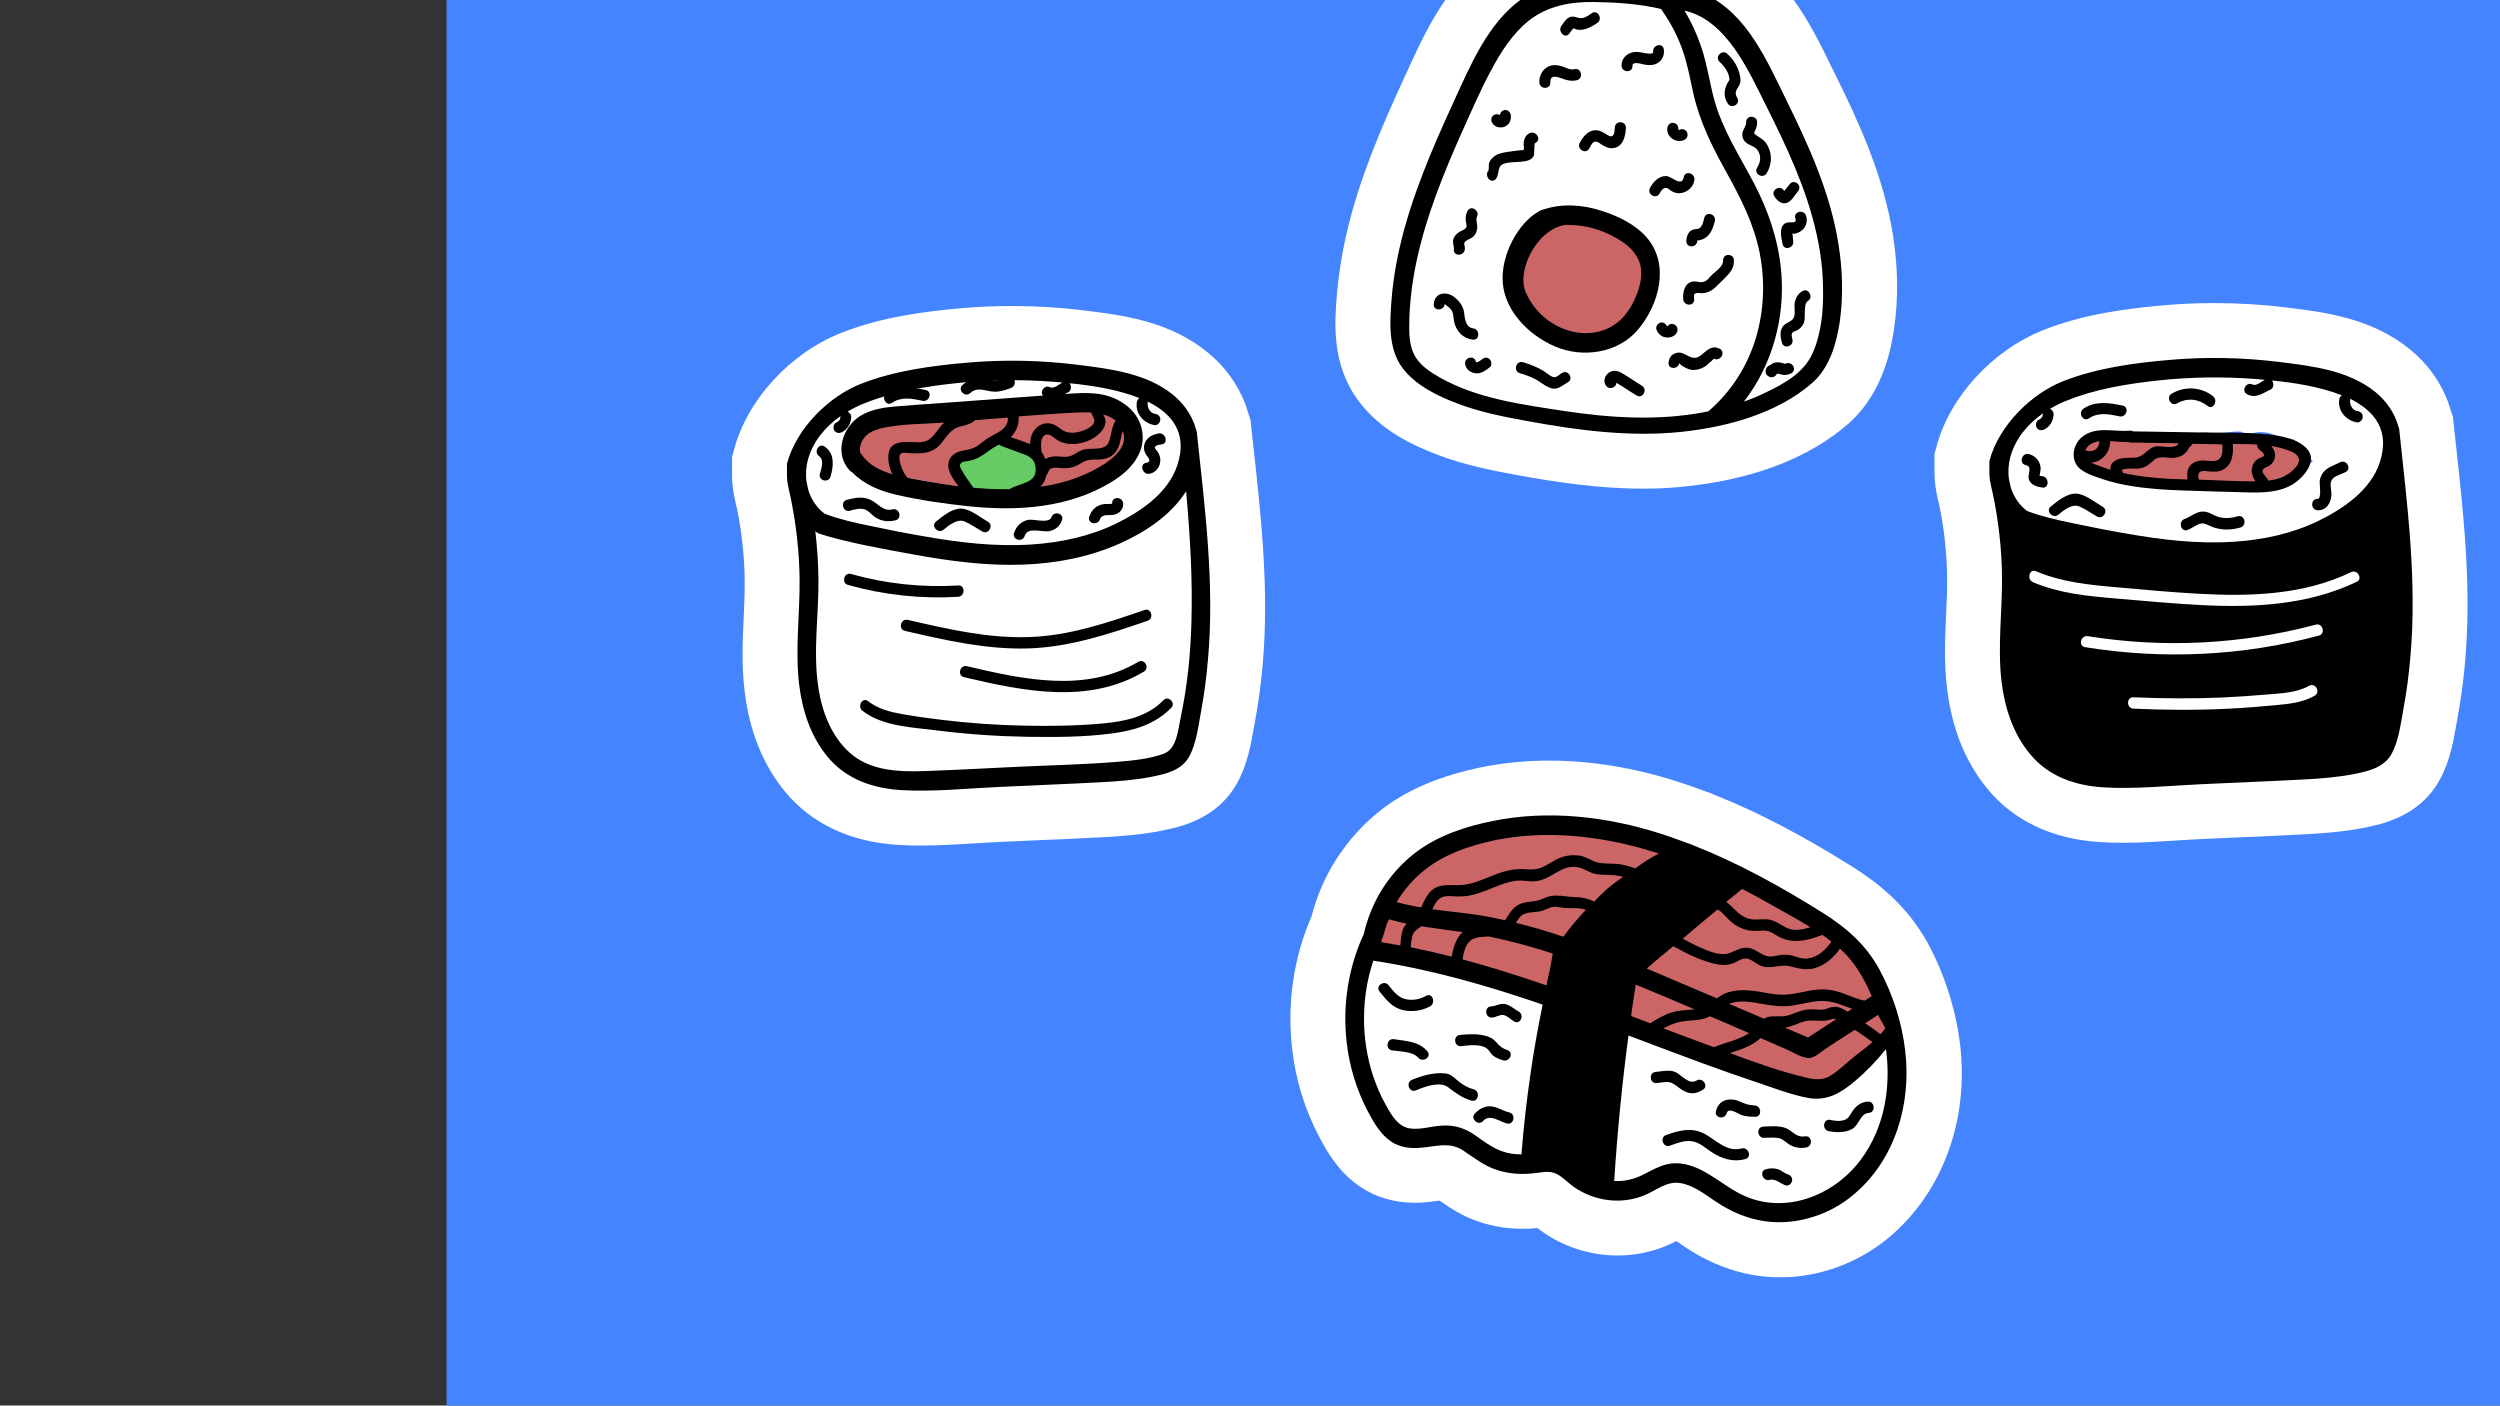 <?xml version="1.0" encoding="utf-8"?>
<!-- Generator: Adobe Illustrator 27.1.1, SVG Export Plug-In . SVG Version: 6.00 Build 0)  -->
<svg version="1.1" id="Слой_1" xmlns="http://www.w3.org/2000/svg" xmlns:xlink="http://www.w3.org/1999/xlink" x="0px" y="0px"
	 viewBox="0 0 1366 768" style="enable-background:new 0 0 1366 768;" xml:space="preserve">
<rect x="0" y="0" width="1366" height="768" fill="#333333" stroke="none"/>
<style type="text/css">
	.st0{fill:#4584FF;}
	.st1{fill:#FFFFFF;}
	.st2{fill:#66CC66;}
	.st3{fill:#CC6666;}
</style>
<rect x="244" y="-149" class="st0" width="1297" height="935"/>
<path class="st1" d="M897.9,267c-25.2,0-49.2-3.8-69.4-7.5c-14.2-2.6-28.1-5.4-42.2-10.7c-14.1-5.3-31.9-13.4-44.1-29.9
	c-14.8-19.8-12.9-43.1-11.8-57c1.2-14.7,3.9-30,8.2-45.5c8.2-29.6,20.9-57.1,32.1-81.4c9.4-20.3,23.5-50.9,53.7-66.4
	c13-6.7,27.9-9.9,45.4-9.9c2.4,0,5,0.1,7.6,0.2c1.5,0.1,3,0.1,4.5,0.2c10.9,0.5,24.1,1,36.3,3.6c9,0.7,17.8,3,26.1,6.8
	c30.7,14.2,44.9,43.4,56.3,66.8c1,2,1.9,3.9,2.9,5.9c12.3,24.9,25.8,54.1,30.9,86.8c2.7,17.6,2.9,34.6,0.5,50.7
	c-1.3,8.5-5.1,34.6-25.3,52.1c-21,18.3-51.5,30.1-88.1,33.9C913.9,266.6,906,267,897.9,267z"/>
<path class="st1" d="M972.4,697.9c-17.7,0-35-5.5-51.2-16.2c-1-0.7-2.1-1.4-3.2-2.2c-0.6-0.4-1.3-0.9-2.1-1.4
	c-1.7,0.9-3.7,1.9-5.9,2.8c-8.3,3.4-17.1,5.1-26.2,5.1c-14.8,0-29.5-4.7-41.5-13.3c-0.8-0.6-1.5-1.1-2.2-1.7
	c-2.8,0.3-5.4,0.4-8.1,0.4c-8.1,0-16-1.2-23.5-3.7c-9.5-3.1-16.3-7.8-21.8-11.6c0,0-0.1,0-0.1-0.1c-0.2,0-0.4,0.1-0.7,0.1
	c-0.8,0.1-1.5,0.2-2.3,0.3c-3.8,0.5-7.2,0.8-10.5,0.8c-11.1,0-21-2.9-29.5-8.5c-11.2-7.4-17.7-17.8-22.5-27
	c-8.1-15.2-13.2-31.7-15.1-48.9c-2.8-24.6,0.8-49.5,10.6-72c1.2-4.6,2.7-9.2,4.4-13.5c7.3-18.2,19.8-34.5,35.4-46.1
	c13.9-10.3,31.3-17.5,53.2-22c11.8-2.4,24.3-3.6,36.9-3.6c22.6,0,46.1,3.8,69.9,11.4c5,1.6,10.1,3.4,15.4,5.4c1.8,0.5,3.6,1.2,5.2,2
	c23.2,9.2,47,21.6,74.7,38.9c12.3,7.7,30,20.5,41.9,42.5c9.1,17,15.1,36,17.4,54.9c4.9,41.4-9.6,80.8-38.7,105.3
	c-15.2,12.8-34.4,20.5-54.1,21.8C976.1,697.8,974.2,697.9,972.4,697.9z"/>
<path class="st2" d="M566.1,250.6c-1.6-1.3-3.6-2-5.3-3.1c-2.3-1.5-4.5-3.2-7-4.3c-3.8-1.7-8-2.1-11.7,0c-5.3,3.1-7.8,8.6-15,7.5
	c-3.2-0.5-5,2.9-4.2,5c-0.2,0.9-0.1,1.8,0.3,2.7c1.8,3.5,6.2,6.3,9.5,8.2c4.4,2.3,8.9,2.8,13.7,2.2c2.8-0.3,5.5-1,8.2-1.3
	c2.3-0.2,4.6,0.1,6.9-0.3c3.6-0.7,5.9-3.3,6.9-6.7C569.7,256.8,569.2,253.1,566.1,250.6z M551.7,261c1.6-0.3,3.4-0.6,4.5-0.5
	C554.7,260.7,553.2,260.8,551.7,261z"/>
<path class="st3" d="M1029.3,550.2c-3.2-8.1-6.6-16.8-10.9-24.5c-4-7.1-11.1-10.9-16.4-16.8c-5.7-6.4-11.8-10.6-19.4-14.6
	c-17.6-9.1-35.1-18.8-53-27.2c-33.8-15.9-71.1-15.5-107.5-12.1c-16.1,1.5-33.7,3.3-46.6,14.1c-6.7,5.6-10.6,13.3-14,21.2
	c-1.9,4.4-3.7,8.8-6.1,13c-2.1,3.7-5.4,6.8-6,11.2c-0.1,0.8,0,1.5,0.3,2.1c0.2,1.1,0.9,2.2,2.3,2.7c30.2,11.6,62.5,14.4,93.9,21.5
	c12.9,2.9,25.6,6.5,38.1,10.7c-1,1.5-1,3.6,1.1,4.8c7,4,14.4,7.2,22,9.8c27.6,11.4,56.3,20.1,85.7,25.3c7.4,1.3,14.3,1.4,20.6-3.1
	c5.6-4,9.5-10,12.7-16C1029.9,564.9,1032.6,558.4,1029.3,550.2z"/>
<path class="st3" d="M1242.9,239.9c-10-2.1-20.1,0.7-30.1,1.1c-9.7,0.4-19.5-0.8-29.3-1.8c-0.5-1-1.5-1.7-2.9-1.7
	c-10.3-0.1-21-1.1-31.4-0.3c-6.2,0.5-12.6,4.7-9.7,11.6c2.9,7,13.2,10,19.7,12.2c8.9,3,18.3,4.6,27.6,5.6c10,1,20.2,1.3,30.3,1.4
	c9.2,0.1,19.3,1.2,28.3-1c6.1-1.5,13-6.1,12.8-13.1C1258.1,245.9,1249.7,241.3,1242.9,239.9z"/>
<path class="st3" d="M604.8,223.6c-7.4-3-15.5-3.8-23.4-4c-4.4-0.1-8.9,0-13.3,0.3c-1.7,0.1-3.3,0.2-4.8,0.9c-0.4,0.2-2.7,2-3.4,2.5
	c-2.1-1.3-6,0.6-5.4,4c0.2,1.2,0.3,2.4,0.4,3.7c-2.4,1.5-3.7,3.2-4.4,6c-0.3,1.4,0.2,3.3,1.6,4c0.7,0.3,1.3,0.6,2,0.7
	c1.9,2.2,4.7,4,7.1,5.3c3.6,2,6.2,4.9,6.8,9.1c0.4,3-1.4,5.7-0.9,8.6c1.2,7.3,13.2,4.1,17.5,2.3c7.4-3.2,15.3-7.4,21.9-12
	c5.8-4,9.9-10,9.9-17.2C616.2,229.8,611.6,226.3,604.8,223.6z"/>
<path class="st3" d="M552.7,228.7c-0.2-1.9-1.7-3-3.2-3.3c-0.5-0.8-1.4-1.2-2.7-1.1c-2.8,0.3-2.9,1.5-4.5,3.2
	c-0.3,0.5-0.5,0.7-0.4,0.8c-0.8,0-1.7,0.1-2.5,0.1c-2.2,0.1-4.5,0.2-6.7,0.3c-8.7,0.3-17.3,0.3-26,0.7c-8.1,0.3-16.4,0.7-24.4,2.2
	c-5.5,1-10.1,3.8-11.4,9.1c-0.2,0.4-0.4,0.7-0.6,1.2c-1.4,3.5-0.1,7.2,2.2,10c2.9,3.4,7.1,5.1,11.3,6.5c1.8,0.6,3.5,1.2,5.3,1.7
	c3.7,2.6,7.9,3.9,12.6,3.7c0.9,0,1.7-0.4,2.2-0.9c6.1,2.4,12.2,4.9,19,4.6c2.8-0.1,4.9-3.9,2.5-6c-4.6-3.9-1.5-9.4,2.5-12.3
	c3.9-2.8,8.7-3.9,13.1-5.7C547.2,241.1,553.6,236.4,552.7,228.7z"/>
<path d="M1041,574.1c-1.8-15.5-6.7-30.6-14-44.2c-7.4-13.8-18.4-23.2-31.3-31.3c-22.7-14.2-46.3-27.3-71.2-37
	c-0.6-0.4-1.3-0.6-1.9-0.7c-5.1-1.9-10.2-3.8-15.3-5.4c-29.4-9.4-61.3-13.1-91.7-6.9c-14.5,2.9-29.2,7.7-41.3,16.6
	c-11.2,8.3-20.2,20-25.4,33.2c-1.6,3.9-2.8,8-3.8,12.1c-8.4,18.2-11.6,38.8-9.3,58.9c1.5,13.4,5.5,26.4,11.8,38.3
	c3.2,6,6.9,12.3,12.6,16.1c5.8,3.9,12.7,3.9,19.3,3c6.9-0.9,13.3-2.4,19.6,1.6c6.2,4,11.5,8.5,18.6,10.8c7.5,2.5,14.9,2.7,22.6,1.6
	c3.6-0.5,7-1,10.4,0.7c3.3,1.8,5.9,4.6,8.9,6.8c11.2,8,26.1,10.1,38.9,4.8c6.4-2.6,12.1-7.8,19.4-6.7c7.3,1.1,13.7,6.2,19.7,10.2
	c11.7,7.8,24.3,12,38.3,11.1c13.3-0.9,26.4-6.1,36.7-14.8C1035.4,634,1044.5,603.3,1041,574.1z M1026.2,554.5
	C1026.2,554.5,1026.2,554.5,1026.2,554.5c0.5,1.6,3.4,5.7,3.9,7.4c-0.8,1.1-1.6,2.2-2.6,3.2c0,0-0.1-0.1-0.1-0.1
	c-2.7-2-5.5-4-8.3-5.9C1021.5,557.6,1023.9,556,1026.2,554.5z M1009.6,552.8c-2.4-1.5-5-2.9-7.6-2.7c-2,0.1-3.8,1.3-5.9,1.5
	c-2.3,0.3-4.7-0.2-7-0.1c-4.7,0-8.4,2.4-12.9,3.5c-3.9,1-8-0.6-11.8,1.3c-0.2,0.1-0.4,0.2-0.6,0.3c-6.3-2.7-12.6-5.4-19-8.1
	c0.3-0.1,0.5-0.2,0.8-0.3c5.7-1.9,11.8-0.6,17.5,0.4c5.2,0.9,10.4,1.6,15.7,0.9c5.5-0.7,11-2.5,16.6-2.6c5.9-0.1,11.2,2.4,16.6,4.3
	C1011.3,551.7,1010.5,552.2,1009.6,552.8z M1003.4,556.8l-15.5,10.1c-4.2-1.8-8.4-3.6-12.6-5.4c0,0,0.1,0,0.1,0
	c3.8-0.5,7.1-2.6,10.8-3.5c4.1-1,8.3,0.3,12.3-0.5C1000.3,557.1,1001.7,556.4,1003.4,556.8z M955.7,564.5c-0.2,0.1-0.4,0.3-0.6,0.4
	c-5.7,3.5-12.4,4.7-18.6,7.3c-1.8-0.7-3.6-1.3-5.4-2c-7.4-2.7-14.8-5.5-22.2-8.3c3.1-1.7,6.3-3.1,9.7-3.7c5-0.9,10.2-0.3,14.9-2.5
	c0.3-0.1,0.6-0.3,0.8-0.4C941.5,558.3,948.6,561.4,955.7,564.5z M955.8,571.4c2.3-1.1,4.3-2.5,6.2-4.2c4.7,2,9.3,4.1,14,6.1
	c3.8,1.6,9.9,5.9,14.1,4.5c2.3-0.7,4.8-3,6.9-4.4l6.4-4.2c3.4-2.2,6.7-4.4,10.1-6.5c3.3,2.1,6.4,4.4,9.6,6.7
	c-4.3,3.8-9.2,7.1-13.5,10.9c-3,2.7-6.1,5.4-9.5,7.5c-4,2.4-8,2.2-12.4,1.2c-14.3-3.3-28.5-8.4-42.5-13.6
	C948.8,574.2,952.4,573.1,955.8,571.4z M951.9,485.7c5.8,3,11.5,6.1,17.1,9.3c6.6,3.8,13.5,7.5,20.2,11.6c-2.5,0.8-5.1,1.4-7.6,1.5
	c-5.4,0.2-8.2-3.3-12.9-5.1c-4.2-1.6-8.5,0.1-12.7-0.9c-5.1-1.2-7.6-4.9-11.4-8.2c-0.4-0.4-0.9-0.7-1.4-1.1
	C946.2,490.4,949.1,488.1,951.9,485.7z M938.4,497c0.2,0.1,0.4,0.2,0.6,0.3c2.3,1.2,3.8,3.5,5.7,5.3c3.1,3,6.9,5.1,11,5.8
	c2.4,0.4,4.7,0.2,7.2,0.1c3.2-0.2,4.9,0.8,7.6,2.5c7.9,5.1,17,3.2,25.2-0.2c1.7,1.2,3.4,2.4,5,3.7c-0.1,0.1-0.2,0.2-0.2,0.3
	c-3.1,4.3-7.4,8.3-12.8,8.9c-3.1,0.4-5.7-0.8-8.5-1.6c-2.8-0.7-5.1-0.6-8,0c-3.3,0.7-5.2,0.9-8.3-0.7c-1.9-1-3.7-2.3-5.7-3
	c-5-1.7-7.8,0.8-12.3,2.4c-5.2,1.8-12.1-1.4-16.8-3.5c-2.9-1.3-5.8-2.8-8.6-4.4C925.7,507.5,932,502.3,938.4,497z M914.3,517
	c0.3,0.2,0.6,0.4,0.9,0.5c5.4,3,10.9,5.8,16.8,7.7c4.7,1.6,10,3,14.9,1.2c2.6-1,4.8-3.1,7.7-2.6c2.4,0.4,4.6,2.5,6.8,3.6
	c5.8,2.7,10.9-0.8,16.7,0.6c5.5,1.4,10,2.6,15.5,0.3c4.7-2,8.5-5.4,11.5-9.6c0.1-0.1,0.2-0.3,0.2-0.4c0.3,0.2,0.5,0.5,0.8,0.7
	c7.4,6.9,12.6,15.8,16.6,25.3c-1.3,0.8-2.5,1.6-3.8,2.4c-4.1-0.6-8.1-2.6-12-4c-4.8-1.7-9.5-2.5-14.6-1.9
	c-5.8,0.6-11.5,2.5-17.3,2.7c-6,0.2-11.9-1.6-17.8-2.2c-4.9-0.5-10-0.4-14.6,1.5c-1.6,0.7-3,1.6-4.5,2.7c-11.8-5-23.5-10-35.3-15
	c-1-0.4-2-0.8-3-1.3C904.4,525.1,909.4,521.1,914.3,517z M755,513.4c1.7-3.6,1.9-7.8,4-11.1c3.1,0.9,6.3,1.7,9.6,2.4
	c-1.1,1.1-1.9,2.3-2.4,4.2c-0.6,2.5-0.9,5.1-1.1,7.7c-3.4-0.6-6.9-1.2-10.3-1.8C754.8,514.3,754.9,513.8,755,513.4z M823.9,630
	c-7-1.6-12.1-5.7-17.9-9.7c-5.4-3.8-11-5.6-17.6-5.3c-5.9,0.2-12,2.4-17.9,1.6c-6.6-0.9-10.2-7.3-13.2-12.7
	c-3-5.2-5.3-10.8-7.2-16.5c-6.5-20.1-6.4-42.5,0.3-62.5c0.2,0,0.3,0.1,0.5,0.1c31.4,4.8,62,13.6,92,23.9
	c-2.5,12.2-4.7,24.5-6.5,36.9c-2.2,14.9-3.9,30-5.1,45C828.9,630.7,826.4,630.6,823.9,630z M771.8,511.1c0.8-2.5,2.9-3.5,4.8-5
	c7.5,1.2,15.1,2.1,22.6,3.2c-0.4,0.4-0.8,0.8-1.2,1.2c-2.7,3.3-4.1,7.9-4.8,12.2c-7.4-1.9-14.9-3.6-22.4-5.1
	C771,515.4,771.2,513.1,771.8,511.1z M803.5,513.9c2.3-1.9,6.4-2.1,9.9-2.2c0.4,0.1,0.7,0.1,1.1,0.2c11.5,2.4,22.8,5.5,33.9,9.1
	l-1.4,8.1c-0.7,3.1-1.4,6.2-2,9.3c-8.9-3.1-17.9-6-27-8.8c-6.3-1.9-12.6-3.7-18.9-5.4C799.7,520.5,800.8,516.1,803.5,513.9z
	 M854.2,511.8c-8.5-2.9-17.2-5.4-25.9-7.6c1.1-1.8,2.2-3.6,3.9-4.5c2.9-1.5,6.7-1.1,9.9-1.9c1.7-0.4,3.3-1.3,4.9-1.9
	c2.2-0.8,4.1-0.4,6.4,0c4.3,0.7,8.9-0.3,13.1,1.2C862.2,501.8,858,506.6,854.2,511.8z M874.5,489.1c-1.1,1.2-2.3,2.3-3.4,3.5
	c-3.1-1.5-6.6-2.4-10.3-2.4c-5.3-0.1-10.6-1.9-15.7,0c-2.1,0.8-3.9,1.7-6.1,2.1c-2.2,0.4-4.4,0.4-6.6,1c-4.1,1.1-6.4,3.7-8.6,7.3
	c-0.5,0.9-1,1.6-1.5,2.2c-3-0.7-6.1-1.3-9.2-1.9c-10.1-1.9-20.3-2.7-30.5-4.1c0.8-1.7,1.7-3.4,2.9-4.8c2.6-3,6.2-2.4,9.8-2.2
	c2.8,0.1,5.5,0,8.2-0.6c5.8-1.2,11.1-3.8,16.6-5.8c2.8-1,5.7-1.9,8.7-2.2c3-0.3,5.8,0.4,8.8,0.4c5.7,0,10.1-3.5,14.9-6
	c3.1-1.6,6.4-2.4,9.9-1.7c3.2,0.6,5.7,2.8,8.9,3.5c3.5,0.9,7.3,0.4,10.9,0.8c1.6,0.2,3.2,0.5,4.7,0.9
	C882.5,482.1,878,485.5,874.5,489.1z M885.6,472.3c-4.1-0.7-8.4-0.1-12.4-1c-3.6-0.8-6.5-3.3-10.3-3.8c-3.2-0.5-6.4-0.2-9.4,0.8
	c-3,1-5.6,2.8-8.3,4.3c-3.7,2.1-6.4,2.7-10.6,2.4c-6.3-0.6-11.9,0.6-17.7,2.9c-6.1,2.3-12.2,5.4-18.8,5.7
	c-6.4,0.3-12.5-1.3-17.2,4.3c-2,2.4-3.1,5.2-4.4,7.9c-4.5-0.7-9-1.7-13.4-2.9c1.6-2.7,3.3-5.2,5.3-7.6c8.6-10.7,19.9-17.6,32.6-21.9
	c27.1-9.3,56.5-8.8,84.2-2.8c7.2,1.6,14.2,3.5,21.2,5.8c-5,2.5-8.5,4.9-12.9,8.1C890.9,473.5,888.3,472.8,885.6,472.3z M891.7,551.6
	c0.6-4,1.2-8,1.8-12c0.1-0.6,0.2-1.1,0.3-1.6c10.7,4.4,21.4,8.9,32.1,13.5c-3.9,0.5-8,0.4-11.9,1.5c-4.4,1.3-8.4,3.6-12.3,6.1
	c-3.5-1.3-7-2.6-10.4-3.9C891.4,554,891.5,552.8,891.7,551.6z M1016.7,633.7c-14.9,20-42.2,30.4-65.3,18.9
	c-11.8-5.8-21.8-16.8-35.6-17c-6.9-0.1-12.3,3.4-18.3,6.4c-4.9,2.4-10.2,3.6-15.5,3.3c1.7-26.6,4.3-53.1,7.8-79.5
	c13.3,5,26.6,10.1,40,15c9.8,3.6,19.7,7.1,29.6,10.4c9.3,3.1,18.9,6.9,28.5,8.7c10.5,1.9,18.1-2.8,25.9-9.4
	c6.1-5.2,11.7-11,16.7-17.3C1033.3,594.3,1029.7,616.3,1016.7,633.7z"/>
<path d="M779.3,544.1c-3.3,1.8-6.8,2.6-10.5,2c-4.8-0.8-7.2-4.2-10.1-7.8c-2.5-3-7.4,0.5-4.9,3.5c3.8,4.6,6.8,8.7,12.7,10.1
	c5.1,1.2,10.3,0.4,14.9-2C784.7,548,782.7,542.2,779.3,544.1z"/>
<path d="M805.2,595.2c-3.7-1-6.7-2.9-9.5-5.4c-1.9-1.7-3.5-3.1-6.2-3.3c-5.9-0.6-12.5,1.2-18,3.5c-3.6,1.5-1.5,7.3,2.1,5.8
	c4.8-2,13.1-5.2,17.7-1.7c4.2,3.2,7.6,5.8,12.8,7.3C807.9,602.3,808.9,596.2,805.2,595.2z"/>
<path d="M823.7,573.8c-2.9-1-4.3-2.1-6.2-4.4c-1.4-1.6-2.7-2.4-4.7-3.1c-4.9-1.6-10-1.3-15.1-0.8c-3.8,0.3-3.3,6.5,0.6,6.1
	c4.3-0.4,11.1-1.5,14.6,1.7c1.1,1,1.6,2.4,2.8,3.4c1.6,1.3,3.5,2,5.4,2.6C824.8,580.6,827.4,575.1,823.7,573.8z"/>
<path d="M927,590.4c-4.2,2.5-8-2.9-11.5-4.6c-3.2-1.5-7.5-0.4-10.9-0.1c-3.8,0.3-3.3,6.5,0.6,6.1c2.6-0.2,6-1.2,8.4,0
	c2.2,1.1,4.1,3,6.3,4.2c3.9,2.1,6.9,1.7,10.6-0.6C933.8,593.5,930.3,588.4,927,590.4z"/>
<path d="M951.6,627.5c-8.4,2.3-14.2-5.1-21.1-8.4c-6.7-3.2-13.5-1.3-20.2,1.1c-3.6,1.3-1.6,7.1,2.1,5.8c3.9-1.4,8.1-3.1,12.3-2.4
	c3.9,0.7,7,3.5,10.2,5.7c5.7,3.8,12,5.9,18.8,4C957.4,632.2,955.3,626.5,951.6,627.5z"/>
<path d="M986.3,620.9c-5.1,0.8-6.7-3.1-10.8-4.6c-3.6-1.3-8.3-0.9-12.1-0.7c-3.9,0.2-3.3,6.3,0.6,6.1c2.3-0.1,4.5-0.2,6.8,0
	c2.8,0.2,4,1.6,6.2,3.2c2.9,2.1,6.4,2.7,9.8,2.1C990.7,626.4,990.2,620.3,986.3,620.9z"/>
<path d="M1020.6,601.9c-3.8,0.2-6.6,2.4-8.7,5.7c-1.2,1.8-1.8,3.5-4,4.3c-2.4,0.9-5.4,0.6-7.8,0c-3.8-0.8-4.8,5.2-1.1,6.1
	c4.2,0.9,9.1,1,13-1.1c3.8-2.1,4.5-8.6,9.1-8.8C1025,607.8,1024.4,601.7,1020.6,601.9z"/>
<path d="M976.7,641.6c-1.9-0.6-3.4-2.2-5.4-2.8c-2.2-0.6-4.4-0.5-6.5,0.1c-3.7,1-1.6,6.8,2.1,5.8c3.3-0.9,5.9,2.1,8.8,3
	c1.6,0.5,3.2-1,3.5-2.5C979.5,643.3,978.2,642,976.7,641.6z"/>
<path d="M779.9,574.4c-4.7-5.5-11.6-5.5-18.3-6.6c-3.8-0.6-4.9,5.4-1.1,6.1c4.3,0.7,11.3,0.5,14.4,4
	C777.5,580.9,782.5,577.4,779.9,574.4z"/>
<path d="M829.8,552.7c-2.5-1.4-4.6-3.5-7.4-4.1c-2.9-0.5-5,1.2-7.7,1.3c-3.9,0.2-3.3,6.4,0.6,6.1c2-0.1,4.2-1.7,6.1-1.4
	c2.1,0.3,4.1,2.5,5.9,3.5C830.6,560.2,833.2,554.6,829.8,552.7z"/>
<path d="M824.6,607.8c-3.6-0.8-6.6-3.2-10.3-3.3c-3.3-0.1-6.2,1.5-8.5,4c-2.6,2.9,2,6.9,4.6,4c3.7-4.2,9,0.5,13.1,1.4
	C827.3,614.7,828.4,608.6,824.6,607.8z"/>
<path d="M958.6,604c-3.2-0.1-5.3-0.9-8.1-2.2c-1.7-0.8-3.9-1.2-5.8-1c-3.7,0.3-6.2,2.6-7.1,6.3c-1,3.8,4.9,4.9,5.9,1.1
	c0.9-3.4,6.4,0.5,7.9,1c2.5,0.9,5.1,1,7.7,1C963,610.2,962.4,604,958.6,604z"/>
<path class="st1" d="M502.9,462c-4.5,0-8.6-0.1-12.6-0.4c-25.8-1.6-47-11.6-61.3-29c-12.2-14.8-19.7-33.5-22.2-55.5
	c-1.7-14.3-1-27.7-0.4-40.7c0.3-6.9,0.6-13.5,0.5-19.8c-0.2-13-1.6-26.1-4.3-39.1c-0.5-1.9-0.9-3.8-1.3-5.7
	c-0.8-3.8-1.3-8.2-1.3-12.1v-10l1-3.7c7.1-27.4,30.7-53.1,58.6-64.1c22.3-8.8,45.7-11.7,65.7-13.5c9.2-0.8,18.5-1.2,27.7-1.2
	c13.1,0,26.3,0.8,39.3,2.4l0.7,0.1c20.4,2.5,45.8,5.7,66.8,22.8c9.3,7.5,16.4,17.3,20.6,28.2l0.3,0.8l2.6,8.1l0.3,3.1
	c0.5,4.2,0.9,8.5,1.4,12.7c4.2,38.2,8.5,77.6,4.9,118c-0.9,10.5-2.3,20.7-4.1,30.4c-0.2,1.2-0.4,2.5-0.7,3.8
	c-1.5,8.6-3.4,20.3-9.5,30.9c-11.1,19.5-31.7,23.5-40.4,25.3c-11.4,2.3-22.5,3.1-31.8,3.6c-12.9,0.7-25.9,1.3-38.5,1.8
	c-6,0.3-11.9,0.5-17.9,0.8c-4.6,0.2-9.2,0.5-14.1,0.8C523.2,461.4,513.2,462,502.9,462z M567,238 M532,222c-11,1.2-33.8,5.5-45,9
	c-14.9-7.5-32,27-6,27c0.1,0,0.2,0,0.3,0.1c11.6,2.4,20.6,4.1,29.1,5.6c16.7,2.9,30,4.3,42,4.3c3.2,0,6.3-0.1,9.3-0.3
	c13.5-0.9,25.6-1.7,36.4-3.6c18.7-3.3,26.3-26.9,22-28c0-5-3.4-9.4-6-14c-0.3,0.1-22.7-0.2-23,0"/>
<path d="M653.9,235.8l-1.4-4.3c-2.3-6-6.2-11.4-11.6-15.8c-14.5-11.8-34.5-14.2-52.3-16.4c-20.1-2.5-40.5-2.9-60.7-1.1
	c-19.2,1.7-39.3,4.4-57.4,11.5c-17.5,6.8-35.4,24.3-40.5,43.7c0,0,0,4,0,6.2c0,1.8,0.2,4.3,0.7,6.3c0.3,1.5,0.6,3,1,4.5
	c3.2,15,5,30.4,5.2,45.8c0.2,19.1-2.5,38.3-0.3,57.4c1.7,14.5,6.3,28.7,15.6,39.9c10.1,12.3,24.7,17.2,39.9,18.2
	c17.7,1.1,35.8-0.9,53.6-1.7c18.7-0.9,37.5-1.6,56.2-2.6c9.2-0.5,18.5-1.2,27.5-3c7.5-1.5,16-3.4,20.2-10.7
	c4.1-7.2,5.2-17.1,6.7-25.2c1.7-9.1,2.9-18.4,3.7-27.7C663.8,319,658.3,277.3,653.9,235.8z M440.7,263.3c-0.6-4.1-0.3-8.3,0.8-12.3
	c2.8-10,9.5-17.8,17.7-23.6c0,0.1,0,0.2,0,0.3c0,0.1,0,0.3,0,0.3c0,0.2-0.1,0.5-0.2,0.7c0,0.1,0,0.1,0,0.1c0,0,0,0,0,0.1
	c-0.1,0.2-0.2,0.5-0.4,0.7c0,0.1-0.1,0.2-0.2,0.2c-0.1,0.1-0.3,0.3-0.4,0.4c0,0-0.3,0.2-0.4,0.3c-0.2,0.1-0.5,0.3-0.7,0.4
	c-1.5,0.7-1.8,2.9-1.1,4.2c0.9,1.5,2.6,1.8,4.1,1.1c3.2-1.5,5.1-4.9,5.2-8.4c0.1-1.3-0.9-2.4-2-2.9c3-1.8,6.2-3.4,9.4-4.6
	c15.6-6.3,33-9.1,49.6-10.9c17.7-1.9,35.6-2.2,53.3-0.8c1.6,0.1,3.3,0.3,5.1,0.4c-1.7,0.9-4.7,3.6-6.7,2.6c-3.4-1.8-6.5,3.5-3,5.3
	c4.8,2.6,8.6-0.6,12.9-2.6c1.5-0.7,1.8-2.9,1.1-4.2c-0.1-0.3-0.3-0.5-0.5-0.7c11.5,1.1,26.2,3.3,38.3,8.1c-0.9,0.5-1.4,1.5-1.5,2.7
	c-0.7,6.2,4.2,11.3,9.9,12.1c1.6,0.2,3-1.6,3-3.1c0-1.9-1.4-2.9-3-3.1c-2.7-0.4-4.2-3.5-3.9-6c0-0.2,0-0.5,0-0.7
	c13.3,6.6,22,17.2,16.2,34.8c-5,15.2-20,25.3-33.5,31.9c-14.4,7-30.4,10.4-46.2,11.4c-19.6,1.3-39.1-1-58.4-4.4
	c-10-1.7-20-3.7-30-5.8c-8.3-1.7-16.7-3.6-24.6-6.6c-4.3-3.2-7.3-7.8-8.9-12.8C441.4,266.5,441,264.9,440.7,263.3z M651,340
	c-0.5,17.5-2.2,34.9-5.9,52.1c-1.5,7-2,17.1-9.4,19.8c-8.1,2.9-17.1,3.7-25.6,4.4c-17.4,1.4-35,1.8-52.5,2.6
	c-17.3,0.8-34.6,1.8-51.9,2.4c-14.3,0.5-30.2,0.1-41.5-10.1c-9.9-8.9-15-22.1-17-35.2c-3.1-19.7,0.2-39.8,0-59.6
	c-0.1-8.7-0.7-17.4-1.7-26.1c0,0,0.1,0.1,0.2,0.1c0.4,0.3,0.9,0.7,1.6,1.1c15,4.9,36.6,8.7,52,11.5c19.8,3.6,39.9,6.3,60,5.5
	c18-0.7,35.9-4.1,52.5-11.5c13.7-6.1,28-15.4,36.3-28.6C650.2,292.1,651.7,316,651,340z"/>
<path d="M432,250"/>
<path d="M624.3,237.2c-1.1-12.5-12.4-20.2-23.6-21.9c-6.8-1-13.7-0.4-20.5,0.1l-22,1.6l-44.8,3.3c-8.1,0.6-16.3,1.1-24.4,1.8
	c-6.4,0.6-12.9,1.6-18.5,4.9c-10,5.9-14.9,20.5-6.4,29.9c0.5,0.6,1,0.9,1.6,1.2c6.4,6.6,14.9,10.1,23.9,12.2
	c12.9,3,26.3,4.9,39.5,6.3c26.3,2.8,54.5,1.1,77.8-13C616,258.3,625.4,249.1,624.3,237.2z M601.9,235.6c1.2-1.5,2.1-3.3,2.2-5.3
	c0-1.4-0.7-2.6-1.3-3.8c2.5,0.7,4.9,1.7,6.8,3.3c-2.4,3.6-2.2,7.9-3.8,11.8c-2.2,5.3-10,2.6-14.5,4.3c-2.4,0.9-4.4,2.7-6.9,3.4
	c-2.8,0.8-5.8-0.2-8.7,0.1c-1.6,0.2-3.2,0.6-4.6,1.4c-0.5-1.4-1.1-2.7-2-3.8c-0.4-3.1-1-9.6,3.4-9.6c1.9,0,4.2,2.6,5.9,3.5
	c3.9,2,8.4,2.1,12.6,1.1C594.9,241.1,599.2,238.9,601.9,235.6z M553.4,237.6c2.4-2.9,3.4-6.4,3.2-10.1c10.6-0.8,21.1-1.6,31.7-2.1
	c2.4-0.1,5.1-0.2,7.9,0c0.4,1.5,1.5,2.6,1.7,4.2c0.4,3.1-4.4,5.1-6.7,5.9c-2.6,0.9-5.6,1.3-8.3,0.6c-2.5-0.7-4.1-2.6-6.4-3.8
	c-3.9-2.1-8.6-0.9-11.2,2.6c-1.8,2.3-2.4,5-2.5,7.8c-3.4-1.5-7-2.7-10.6-3.8C552.7,238.5,553.1,238.1,553.4,237.6z M487.6,259.1
	c-6.5-1.9-12.8-4.9-16.7-10.6c-0.2-0.3-0.4-0.6-0.7-0.8c-0.9-2.5,0-5.5,1.4-7.7c2.5-3.9,7.1-5.4,11.4-6.3c10.7-2.2,22.1-2,32.9-2.8
	c0,0,0,0,0,0c-0.5,0.5-1,0.9-1.4,1.4c-2,2.3-3.6,5.1-5.9,7.1c-3.2,2.8-7,2.3-10.9,2.1c-5.1-0.2-11.3,0-12.2,6.4
	C485,251.6,485.9,255.5,487.6,259.1z M497.2,261.3c-0.5-0.1-0.9-0.2-1.4-0.3c-2-2.4-3.3-5.2-4-8.3c-0.3-1.5-0.9-3.9,0.7-5
	c0.9-0.6,3.4-0.2,4.5-0.1c5.3,0.2,10.3,0.5,14.8-2.9c3.6-2.8,5.5-7.5,9.2-10c3.7-2.6,8.4-1.7,11.7-5.1c6-0.5,12-1,18-1.4
	c0.3,6.6-6.4,8.3-11.1,11.3c-1.9,1.3-3.6,2.8-5.5,4.1c-2.5,1.7-5,2.1-8,2.6c-3.7,0.7-7.3,2.8-7.9,7c-0.6,4.3,2.7,8.7,5.5,12.5
	C514.9,264.5,506,263,497.2,261.3z M551.6,267.3c-5.4,0.1-10.7-0.1-16-0.5c-1.3-0.1-2.6-0.2-3.9-0.3c-0.1-0.3-0.2-0.5-0.4-0.8
	c-1.8-2.8-4.1-5.5-5.6-8.5c-0.9-1.6-2-3-0.3-4.4c1-0.8,2.5-0.7,3.8-0.9c5.1-0.9,8.2-3.5,12.4-6.5c1.4-1,2.9-1.8,4.4-2.5
	c0.3,0.3,0.7,0.6,1.2,0.8c4.3,1.6,8.6,3.1,12.8,4.7c3.8,1.5,5.8,3.6,5.9,8.1C566,264.4,556.7,263.9,551.6,267.3z M598.5,256.4
	c-9.4,5.1-19.6,8.1-30.1,9.6c1.9-1.8,2.9-4,3.3-6.4c0.5-0.4,0.9-0.9,1.1-1.7c0.7-3.3,5.3-2.2,7.6-2.1c2.6,0.1,4.9-0.1,7.3-1.1
	c2-0.9,3.8-2.3,5.9-3c2.6-0.9,5.4-0.4,8.1-0.7c4-0.4,7.3-2.2,9.1-6c1.5-3,1.6-6.5,2.7-9.6c0,0.1,0.1,0.2,0.1,0.3
	C617,245.3,605.3,252.8,598.5,256.4z"/>
<path d="M574.5,282.6c-1.2,3.6-9.7,1-12.4,1.4c-4,0.7-6.7,3.3-8,7.2c-1.2,3.8,4.6,5.4,5.8,1.6c1.6-5.2,9.5-1.8,13.5-2.6
	c3.3-0.7,5.8-2.7,6.9-6C581.6,280.5,575.8,278.9,574.5,282.6z"/>
<path d="M633.2,236.8c-3.8,0.6-7.5,2.7-8.1,6.9c-0.2,1.7,0.2,3.2,1.1,4.7c1,1.4,3.5,4,0.1,4.5c-3.8,0.5-2.2,6.5,1.6,6
	c3.6-0.5,6.2-3.9,6.1-7.6c0-1.7-0.7-3.3-1.6-4.7c-0.3-0.4-1.4-1.4-1.4-2c0-1.4,2.9-1.7,3.8-1.8C638.6,242.2,636.9,236.3,633.2,236.8
	z"/>
<path d="M487.7,278.3c-5.5,1.4-7.9-3.5-12.5-5.4c-4.1-1.8-8.4-0.8-12.5,0.2c-3.7,1-2.2,6.9,1.6,6c2.5-0.7,5.5-1.6,8.1-0.8
	c2.4,0.8,4,3.2,6.1,4.5c3.3,2.1,7.1,2.4,10.8,1.5C493.1,283.3,491.5,277.4,487.7,278.3z"/>
<path d="M450.6,244c-3.2-2.2-6.2,3.1-3,5.3c2.9,2.1,1.2,6.8,0.4,9.5c-1.1,3.8,4.7,5.4,5.8,1.6C455.5,254.6,456.2,247.9,450.6,244z"
	/>
<path d="M613.7,275.1c-0.3-3.9-6.3-4-6,0c0,0.4-3.3,0.2-3.8,0.3c-1.4,0.1-2.7,0.4-3.9,1c-2.4,1.2-3.9,3.3-4.8,5.8
	c-1.4,3.7,4.4,5.3,5.8,1.6c1.3-3.4,5.2-1.9,7.9-2.6C611.6,280.6,614,278.1,613.7,275.1z"/>
<path d="M550.9,206c-2.8,1.1-5.6,2.2-8.6,1.7c-2-0.3-3.9-1.2-5.9-1.3c-4-0.3-7.5,1.3-10.5,4c-2.9,2.6,1.4,7,4.2,4.4
	c3.9-3.5,7.4-1.4,11.8-0.9c3.7,0.5,7.1-0.6,10.5-1.9C556.1,210.6,554.5,204.6,550.9,206z"/>
<path d="M505.8,213.1c-7.2-1.5-14.9-2.7-21.4,1.7c-3.2,2.2-0.2,7.5,3,5.3c5.1-3.5,11.1-2.3,16.7-1.1
	C508,219.8,509.6,213.9,505.8,213.1z"/>
<path d="M539.8,285.1c-4.2-2.4-9.6-7-14.5-7.2c-5-0.2-10.2,4.1-13.9,7.1c-3,2.5,1.3,6.9,4.2,4.4c3-2.5,7.5-6.1,11.4-4.5
	c3.3,1.4,6.5,3.7,9.7,5.5C540.1,292.4,543.2,287,539.8,285.1z"/>
<path d="M523.6,319.9c-19.8,1.2-39.6-0.9-58.7-6.3c-3.7-1-5.3,4.9-1.6,6c19.6,5.5,40,7.7,60.3,6.5
	C527.4,325.8,527.5,319.6,523.6,319.9z"/>
<path d="M625.4,333.3c-20.6,7.1-41.6,14.2-63.5,14.8c-22.3,0.7-44.2-4.4-65.9-9.4c-3.8-0.9-5.4,5.1-1.6,6
	c22.1,5.1,44.6,10.3,67.5,9.6c22.5-0.7,43.9-7.8,65.1-15.1C630.7,338,629.1,332,625.4,333.3z"/>
<path d="M622,361.6c-28.9,17.2-63.1,9.6-93.7,2.4c-3.8-0.9-5.4,5.1-1.6,6c32.2,7.6,68,15.1,98.3-3C628.4,365,625.3,359.6,622,361.6z
	"/>
<path d="M635.7,382.6c-8.7,9-21.1,11.6-33,12.7c-14.3,1.3-28.7,1.5-43,1.2c-14.9-0.3-29.7-1.3-44.5-3.1c-7.4-0.9-14.9-1.9-22.2-3.2
	c-6.7-1.2-13.2-2.8-18.7-7.1c-3.1-2.4-6.1,3-3,5.3c11,8.6,27.4,9,40.6,10.7c16.4,2.1,32.9,3.2,49.5,3.5c15.2,0.2,30.7,0.2,45.8-1.8
	c12-1.5,23.9-4.9,32.7-14C642.7,384.2,638.4,379.8,635.7,382.6z"/>
<path class="st1" d="M1159.9,460.5c-4.5,0-8.6-0.1-12.6-0.4c-25.8-1.6-47-11.6-61.3-29c-12.2-14.8-19.7-33.5-22.2-55.6
	c-1.7-14.3-1-27.7-0.4-40.7c0.3-6.9,0.6-13.5,0.5-19.8c-0.2-13-1.6-26.1-4.3-39.1c-0.5-1.9-0.9-3.8-1.3-5.7
	c-0.8-3.8-1.3-8.2-1.3-12.1v-10l1-3.7c7.1-27.4,30.7-53.1,58.6-64.1c22.3-8.8,45.7-11.7,65.7-13.5c9.2-0.8,18.5-1.2,27.7-1.2
	c13.1,0,26.3,0.8,39.3,2.4l0.7,0.1c20.4,2.5,45.8,5.7,66.8,22.8c9.3,7.5,16.4,17.3,20.6,28.2l0.3,0.8l2.6,8.1l0.3,3.1
	c0.5,4.2,0.9,8.5,1.4,12.7c4.2,38.2,8.5,77.6,4.9,118c-0.9,10.5-2.3,20.7-4.1,30.4c-0.2,1.2-0.4,2.5-0.7,3.8
	c-1.5,8.6-3.4,20.3-9.5,30.9c-11.1,19.5-31.7,23.5-40.4,25.3c-11.4,2.3-22.5,3.1-31.8,3.6c-12.9,0.7-25.9,1.3-38.5,1.8
	c-6,0.3-11.9,0.5-17.9,0.8c-4.6,0.2-9.2,0.5-14.1,0.8C1180.2,459.8,1170.2,460.5,1159.9,460.5z M1138.3,256.6
	c11.6,2.4,20.6,4.1,29.1,5.6c16.7,2.9,30,4.3,42,4.3c3.2,0,6.3-0.1,9.3-0.3c13.5-0.9,25.3-3.7,35.1-8.5c4.2-2.1,7.5-4,10-5.7
	c-4.2-3.3-7.7-7.4-10.3-12c-0.3,0.1-0.6,0.3-0.9,0.5c-3.9,2.1-7.6-4.4-17.5-4.4c-6.2,0-4.4,2.9-10,0c-2.9-1.5-16.6,2.4-18.9,0.2
	c-7.9,0.1-15.9,2.5-23.8,1.5c-12.4-1.7-33.2,1.9-44.4,5.3c-2.4,4.8,0,8,0,13.5C1138.1,256.5,1138.2,256.5,1138.3,256.6z"/>
<path d="M1310.9,234.3l-1.4-4.3c-2.3-6-6.2-11.4-11.6-15.8c-14.5-11.8-34.5-14.2-52.3-16.4c-20.1-2.5-40.5-2.9-60.7-1.1
	c-19.2,1.7-39.3,4.4-57.4,11.5c-17.5,6.8-35.4,24.3-40.5,43.7c0,0,0,4,0,6.2c0,1.8,0.2,4.3,0.7,6.3c0.3,1.5,0.6,3,1,4.5
	c3.2,15,5,30.4,5.2,45.8c0.2,19.1-2.5,38.3-0.3,57.4c1.7,14.5,6.3,28.7,15.6,39.9c10.1,12.3,24.7,17.2,39.9,18.2
	c17.7,1.1,35.8-0.9,53.6-1.7c18.7-0.9,37.5-1.6,56.2-2.6c9.2-0.5,18.5-1.2,27.5-3c7.5-1.5,16-3.4,20.2-10.7
	c4.1-7.2,5.2-17.1,6.7-25.2c1.7-9.1,2.9-18.4,3.7-27.7C1320.8,317.5,1315.3,275.7,1310.9,234.3z M1097.7,261.8
	c-0.6-4.1-0.3-8.3,0.8-12.3c2.8-10,9.5-17.8,17.7-23.6c0,0.1,0,0.2,0,0.3c0,0.1,0,0.3,0,0.3c0,0.2-0.1,0.5-0.2,0.7
	c0,0.1,0,0.1,0,0.1c0,0,0,0,0,0.1c-0.1,0.2-0.2,0.5-0.4,0.7c0,0.1-0.1,0.2-0.2,0.2c-0.1,0.1-0.3,0.3-0.4,0.4c0,0-0.3,0.2-0.4,0.3
	c-0.2,0.1-0.5,0.3-0.7,0.4c-1.5,0.7-1.8,2.9-1.1,4.2c0.9,1.5,2.6,1.8,4.1,1.1c3.2-1.5,5.1-4.9,5.2-8.4c0.1-1.3-0.9-2.4-2-2.9
	c3-1.8,6.2-3.4,9.4-4.6c15.6-6.3,33-9.1,49.6-10.9c17.7-1.9,35.6-2.2,53.3-0.8c1.6,0.1,3.3,0.3,5.1,0.4c-1.7,0.9-4.7,3.6-6.7,2.6
	c-3.4-1.8-6.5,3.5-3,5.3c4.8,2.6,8.6-0.6,12.9-2.6c1.5-0.7,1.8-2.9,1.1-4.2c-0.1-0.3-0.3-0.5-0.5-0.7c11.5,1.1,26.2,3.3,38.3,8.1
	c-0.9,0.5-1.4,1.5-1.5,2.7c-0.7,6.2,4.2,11.3,9.9,12.1c1.6,0.2,3-1.6,3-3.1c0-1.9-1.4-2.9-3-3.1c-2.7-0.4-4.2-3.5-3.9-6
	c0-0.2,0-0.5,0-0.7c13.3,6.6,22,17.2,16.2,34.8c-5,15.2-20,25.3-33.5,31.9c-14.4,7-30.4,10.4-46.2,11.4c-19.6,1.3-39.1-1-58.4-4.4
	c-10-1.7-20-3.7-30-5.8c-8.3-1.7-16.7-3.6-24.6-6.6c-4.3-3.2-7.3-7.8-8.9-12.8C1098.4,264.9,1098,263.4,1097.7,261.8z"/>
<path d="M1087,260"/>
<path d="M1159.8,221.6c-7.2-1.5-14.9-2.7-21.4,1.7c-3.2,2.2-0.2,7.5,3,5.3c5.1-3.5,11.1-2.3,16.7-1.1
	C1162,228.3,1163.6,222.4,1159.8,221.6z"/>
<path d="M1148.9,276.9c-4.2-2.4-9.6-7-14.5-7.2c-5-0.2-10.2,4.1-13.9,7.1c-3,2.5,1.3,6.9,4.2,4.4c3-2.5,7.5-6.1,11.4-4.5
	c3.3,1.4,6.5,3.7,9.7,5.5C1149.3,284.1,1152.3,278.8,1148.9,276.9z"/>
<path class="st1" d="M1284.7,312.6c-26.1,12.6-55.5,13.4-83.8,11.8c-14.8-0.8-29.5-2.2-44.2-3.5c-15.1-1.3-30.2-2.8-44.3-8.8
	c-3.6-1.5-5.1,4.5-1.6,6c14.3,6.1,29.8,7.6,45.1,8.9c15.5,1.3,31,2.8,46.5,3.6c29,1.5,58.6,0.1,85.3-12.7
	C1291.2,316.3,1288.1,311,1284.7,312.6z"/>
<path class="st1" d="M1265.4,341.3c-40.6,10.8-83.1,13-124.6,6.3c-3.8-0.6-5.4,5.3-1.6,6c42.6,6.9,86.1,4.9,127.8-6.3
	C1270.8,346.3,1269.2,340.3,1265.4,341.3z"/>
<path class="st1" d="M1261.7,374.7c-7,4-15.6,4.1-23.4,4.8c-7.9,0.7-15.7,1.2-23.6,1.6c-16.3,0.7-32.7,0.6-49-0.1
	c-3.9-0.2-3.9,6,0,6.2c17.5,0.8,35,0.9,52.4,0c8.4-0.4,16.9-1.1,25.3-1.9c7.4-0.7,14.8-1.4,21.4-5.2
	C1268.1,378.1,1265.1,372.8,1261.7,374.7z"/>
<path d="M1222.7,282.1c-3.3,1-6.6,1.3-10,0.5c-2.5-0.6-4.5-2.2-6.9-2.8c-4.8-1.3-8,2.2-12.2,3.8c-3.6,1.3-2,7.3,1.6,6
	c2.2-0.8,4.1-2.3,6.2-3.2c2.9-1.2,5,0.6,7.6,1.6c5,1.8,10.2,1.7,15.3,0.2C1228,286.9,1226.4,281,1222.7,282.1z"/>
<path d="M1278.6,252.6c-3.2,1.7-7,2.6-9.3,5.7c-1,1.3-1.5,2.8-1.8,4.4c-0.2,1.5,1.2,10-1.2,9.9c-3.9-0.1-3.9,6,0,6.2
	c4.9,0.2,7.6-4.2,7.6-8.9c0-3.1-1.6-6.5,1.2-8.8c1.8-1.5,4.6-2.1,6.6-3.2C1285.1,256.1,1282.1,250.8,1278.6,252.6z"/>
<path d="M1116,260.2c-0.4,0-1.5-0.1-1.8-0.5c0.1,0.2,0.2,0,0.4-0.6c0.3-1.7,0.6-3.1,0.2-4.8c-0.8-3.1-3.3-5.6-6.4-6.2
	c-3.8-0.8-5.4,5.2-1.6,6c4,0.8,1,5,1.7,7.6c1,3.4,4.5,4.3,7.5,4.7C1119.8,266.9,1119.7,260.7,1116,260.2z"/>
<path d="M1209.2,216.5c-6.6-5.2-15.5-5.6-22.6-1.4c-3.4,2-0.3,7.3,3,5.3c5.5-3.2,11.7-2.5,16.6,1.4
	C1209.2,224.3,1212.2,218.9,1209.2,216.5z"/>
<path d="M1261,245.8c-5.1-6.4-15.9-7.9-23.3-8.6c-11.6-1.1-23.3-0.7-34.9-0.9c-12.4-0.2-24.9-0.4-37.3-0.6c-0.4-0.3-1-0.4-1.7-0.4
	c-8.7,0.8-18.7-2.7-26.2,3.5c-5.2,4.3-6.5,12.9-1,17.4c3.4,2.8,8.3,4.2,12.3,5.6c4.8,1.6,9.7,2.8,14.7,3.6
	c9.8,1.7,19.7,2.3,29.7,2.6c11.1,0.4,22.2,0.7,33.4,1c9,0.3,18.7,0.3,26.6-4.7C1258.5,260.9,1266.2,252.3,1261,245.8z M1147.2,241.1
	c-0.1,0.2-0.1,0.5-0.2,0.8c-0.3,3.7-3.8,5.4-7,4.3c-0.2-0.1-0.4-0.1-0.6-0.1C1140.7,242.9,1143.7,241.6,1147.2,241.1z M1153.2,256.7
	c-1.9-0.6-3.8-1.2-5.6-1.9c-1.5-0.6-3.4-1.2-5.1-2c5.5-0.3,10-4.8,10.5-10.9c0-0.3,0-0.6-0.1-0.9c3.7,0.2,7.3,0.7,10,0.5
	c0.4,0.2,0.8,0.3,1.3,0.3c8.7,0.1,17.4,0.3,26.2,0.4c0,0.1-0.1,0.1-0.1,0.2c-2.1,3.5-9.4,0.8-12.8,1.6c-4.3,1.1-6,5.6-10.6,6
	c-3.7,0.3-7.6-0.3-11,1.6C1153.5,253,1153,254.8,1153.2,256.7z M1195.3,262c-11.6-0.3-23.3-1-34.6-3.4c-0.2-0.1-0.5-0.1-0.7-0.2
	c-0.2-0.5-0.4-1.1-0.6-1.6c2.6-1.3,6.8-0.5,9.3-0.8c3.7-0.5,5.5-2.2,8.2-4.6c3.2-2.8,7.7-0.8,11.6-1.3c3-0.4,5.4-1.8,7.1-4.5
	c0.2-0.3,0.3-0.7,0.4-1c0.2-0.1,0.4-0.3,0.6-0.4c0.2-0.2,0.3-0.3,0.5-0.5c0.3-0.3,0.5-0.6,0.6-1c0-0.1,0.1-0.2,0.1-0.2
	c5.5,0.1,10.9,0.2,16.4,0.3c0.4,4.1,0.4,8.7-4.6,9.1c-2.9,0.2-5.6-0.8-8.5,0C1195.7,253.1,1194.5,257.5,1195.3,262z M1232.4,263
	c-8.2,0.1-16.4-0.4-24.6-0.7c-2.1-0.1-4.2-0.1-6.3-0.2c-0.6-2-0.8-4.1,1.8-4.7c1.1-0.3,2.4,0.1,3.5,0.2c2.9,0.2,5.7,0.4,8.3-1.2
	c4.8-2.9,5.3-8.6,4.9-13.8c4.4,0,8.9,0,13.3,0.3c-0.1,1,0.3,2.1,1.3,2.9c0.8,0.6,3,2,2.3,3.4c-0.2,0.4-2.2,1-2.6,1.2
	c-1.5,0.9-2.8,2.1-3.4,3.8C1229.6,257.4,1230.7,260.4,1232.4,263z M1254.5,255.2c-3.8,4.7-9.4,6.6-15.2,7.4c-0.1-0.5-0.3-1-0.7-1.4
	c-0.7-0.9-2.6-2.8-2.3-4.2c0.3-1.3,1.8-1.5,2.7-2c1.7-0.9,3.1-2.1,3.7-4c1-2.8,0-5.3-1.7-7.3c2.8,0.4,5.6,1.1,8.2,2
	c1.7,0.6,4.3,1.4,5.6,2.8C1257.1,250.7,1256.2,253.1,1254.5,255.2z"/>
<path class="st3" d="M885.1,129.8c-8.9-4.8-18.5-8-28.4-9.7c-0.4-0.1-0.7-0.1-1,0c-0.7-1.1-1.9-1.7-3.5-1
	c-9.2,3.8-16.8,10.5-20.9,19.7c-5,11.1-2,20.3,5.2,29.4c3.3,4.2,7.2,8,11.5,11.2c3.6,2.7,8.4,6.5,13,6.8c1.4,0.1,2.9-0.2,4.4-0.7
	c0.4,0.4,0.8,0.7,1.4,0.9c2.7,1.1,5.3,0.5,7.6-1.1c0.5-0.3,0.9-0.7,1.3-1.1c6.3-2.2,13.1-5,16.6-9.9c5-7,6.7-18.8,6.7-27.3
	C899,137.8,892.5,133.8,885.1,129.8z"/>
<path d="M875.2,115.2c-10.5-3.4-21.8-4.2-32.3-0.6c-0.8,0.3,0.3-0.2-0.3,0.3c-0.4,0.3,0.5-0.5,0-0.3c-11.1,4.9-21.4,21.5-21.6,37
	c-0.2,17.1,13.8,31.5,29.1,37.9c14.9,6.2,34,3.5,44.9-9.4c11.5-13.6,17.5-35.4,4.9-50.2C893.6,122.6,884.2,118.1,875.2,115.2z
	 M852.6,123.3c11.4-1.5,23.5,2.1,33.2,8.4c5.3,3.4,9.9,8.3,10.8,14.9c0.9,7-1.8,14.1-5,20.1c-13.6,25.2-48,16.9-58-7.2
	c-5.3-12.6,7.6-37,24.5-36.8"/>
<path d="M1004.6,133.8c-4.3-27.7-15.9-53.4-28.1-78.2c-10.8-21.9-21.7-48-44.8-58.7c-5.4-2.5-11-3.9-17-4.2c0,0-0.1,0.1-0.1,0.1
	c-11.7-2.9-26.8-3.2-38.7-3.8c-12.9-0.6-26.2,0.4-37.9,6.5C817.9,5.7,807,27.8,797.9,47.7c-11.5,25-23,50.2-30.4,76.8
	c-3.6,13-6.2,26.3-7.2,39.8c-1,12.3-1.7,26.4,6,36.7c7.3,9.8,19.5,15.5,30.6,19.7c12,4.5,24.6,7,37.2,9.3c27.7,5.1,56.2,8.9,84.4,6
	c24.6-2.6,52.2-9.8,71.5-26.6c9.7-8.4,13.4-21.4,15.3-33.9C1007.2,161.5,1006.8,147.6,1004.6,133.8z M933.5,224.7
	C933.5,224.7,933.5,224.8,933.5,224.7c-0.8,0.2-1.6,0.4-2.3,0.5c-25.1,4.8-51.1,3.2-76.3-0.6c-22.8-3.5-47.8-6.7-68.3-18.4
	c-4.7-2.7-9.6-5.8-12.7-10.4c-3.4-5-3.9-11.1-3.9-17c0-12.3,1.5-24.5,4.1-36.5c5.2-24.3,14.6-47.4,24.6-69.9
	c5.2-11.5,10.2-23.2,16.2-34.3c5.3-9.9,11.6-19.7,20.3-26.7c10.4-8.3,23.2-10.5,36-10.3c12,0.2,24.6,1,36.4,3.8
	c0.1,0.2,0.2,0.4,0.4,0.6c4.5,6.5,8.3,13.4,11,20.9c2.9,7.9,4.4,16.3,6.2,24.5c3.5,15.6,10.4,29.4,18.1,43.2
	c7.8,14.1,15,28.1,18.2,44.2c3,15.3,2.4,31.4-2.1,46.4C954.7,200.4,945.7,214.2,933.5,224.7z M990.4,193
	c-4.9,11-15.9,16.8-26.1,21.7c-3.7,1.8-7.5,3.4-11.4,4.7c15.5-19.9,22.7-46.1,20.3-71.6c-1.6-16.9-7-32.7-14.8-47.6
	c-7.8-14.9-17.2-29.2-21.7-45.6c-2.6-9.5-3.9-19.4-7.1-28.8c-2.3-7-5.4-13.7-9.2-20c20.2,4.5,31.8,26.4,40.6,43.9
	c11.1,22.2,22.5,44.6,29.2,68.7c3.5,12.6,5.8,25.6,5.9,38.8C996.4,169,995.3,182.1,990.4,193z"/>
<path d="M914.7-7.4C914.7-7.4,914.7-7.4,914.7-7.4C915-7.7,913.6-7.4,914.7-7.4z"/>
<path d="M835.9,72.7c-2.5,1.1-3.4,3.7-3.4,6.3c0,0.6,0.3,1.4,0.2,2c-0.3,1.4-0.2,1-2,1.1c-2.3,0.2-4.6,0.6-6.9,0.9
	c-2.7,0.4-5.6,0.9-7.8,2.8c-1,0.8-1.8,1.9-2.3,3.1c-0.4,1,0,3.7-0.5,4.4c-2.4,3.1,1.8,7.5,4.2,4.4c1.7-2.2,1-5.7,2.7-7.3
	c2.2-2,7.8-1.7,10.5-2c2.6-0.3,5.6-0.4,7.2-2.8c1-1.4,0.1-7.1,1.1-7.5C842.5,76.5,839.4,71.2,835.9,72.7z"/>
<path d="M882.3,69.8c-0.1,2.6-0.4,5.8-3.4,4.3c-1.9-1-3.5-2.4-5.7-2.8c-4.7-0.9-8,2.9-10,6.7c-1.9,3.5,3.3,6.6,5.2,3.1
	c0.6-1.1,1.6-3.4,3-3.7c1.3-0.3,2.7,0.9,3.7,1.6c2,1.2,4.1,2.3,6.5,1.9c5.3-0.8,6.6-6.4,6.8-11.1C888.4,65.8,882.4,65.8,882.3,69.8z
	"/>
<path d="M860.2,37.8c-2.2,0.6-4.4-0.8-6.5-1.5c-2-0.6-4.1-1-6.2-0.5c-4,1-6.6,5-6.4,9.2c0.2,4,6.2,4,6,0c-0.2-4.6,4.2-2.9,6.7-2
	c2.6,1,5.1,1.5,7.9,0.8C865.5,42.7,864,36.8,860.2,37.8z"/>
<path d="M909.1,26.9c-0.6-3.9-6.4-2.3-5.8,1.6c0.2,1.5-4.7,0.5-5.2,0.4c-2-0.4-4.1-0.8-6.1-0.3c-3.4,0.8-6.1,3.6-6,7.3
	c0.2,4,6.2,4,6,0c-0.1-2.6,5-0.9,6.1-0.7c2,0.4,4,0.6,6,0C907.7,34,909.7,30.7,909.1,26.9z"/>
<path d="M950.7,41.3c-0.9-4.7-3.5-8.8-6.9-11.9c-2.9-2.6-7.1,1.7-4.2,4.4c2.7,2.5,5.2,5.9,5.4,9.8c-2.7,4-3.9,8.2-1,12.9
	c2.1,3.4,7.3,0.3,5.2-3.1c-1.8-3-0.2-4.4,1.2-6.9C951.2,44.8,951.1,43.1,950.7,41.3z"/>
<path d="M965.1,78.4c-1.6-2.3-3.5-3.1-5.6-4.6c-1.8-1.3-0.9-1.2-0.1-3.3c0.5-1.3,0.7-2.3,0.7-3.7c-0.1-4-6.1-4-6,0
	c0.1,2.2-2,4.1-2.1,6.4c-0.1,1.9,0.6,3.5,2,4.7c2.3,1.9,5,1.8,6.7,4.7c1.7,3,1.2,6.2-0.6,9c-2.1,3.3,3.1,6.4,5.2,3.1
	C968.4,89.6,968.5,83.3,965.1,78.4z"/>
<path d="M986.8,117.8c-1.3-3.7-7.1-2.1-5.8,1.6c0.6,1.6-0.4,2.1-1.7,2.1c-1.6,0-2.9-0.2-4.3,0.8c-3.1,2.3-1.6,7.9-1,11
	c0.8,3.9,6.5,2.2,5.8-1.6c-0.2-1.1-0.1-2.9-0.5-4c1.4,0.2,3.1-0.4,4.2-1.1C986.6,124.9,988,121.1,986.8,117.8z"/>
<path d="M984.8,159.1c-2.3,1.4-3.5,3.3-4.1,6c-0.6,2.5,0.5,6-0.5,8.3c-1.2,2.7-5,2.8-6.4,5.5c-1.4,2.5-0.9,5.6-0.2,8.2
	c0.9,3.9,6.7,2.2,5.8-1.6c-0.3-1.3-0.9-2.8,0.2-4c0.5-0.5,1.7-0.6,2.3-1c1.7-0.9,2.9-2.2,3.7-4c1.3-3-0.6-10.3,2.3-12.1
	C991.1,162.4,988.1,157,984.8,159.1z"/>
<path d="M920,96.8c-1,5.7-6.6-0.5-9.5-0.6c-4-0.2-7.1,3.1-8.9,6.4c-1.9,3.5,3.3,6.6,5.2,3.1c0.8-1.4,1.6-2.9,3.3-3
	c1.4-0.1,2,1,3.2,1.7c1.7,1,3.3,1.4,5.2,1.1c3.6-0.5,6.7-3.3,7.3-7C926.5,94.6,920.7,92.9,920,96.8z"/>
<path d="M941.5,142.3c0.1,3.6-4.5,6.1-6.7,8.5c-1.4,1.6-2.4,3-4.6,3.3c-1.7,0.3-3.3-0.5-5-0.3c-4.7,0.6-5.8,5.6-5.5,9.7
	c0.3,3.9,6.3,4,6,0c-0.1-2.2-0.6-3.1,1.7-3.4c1-0.1,2.1,0.2,3.2,0.1c2.7-0.3,5-1.5,6.9-3.4c2.4-2.4,5.1-4.8,7.3-7.4
	c1.8-2.1,2.7-4.4,2.6-7.2C947.4,138.3,941.4,138.3,941.5,142.3z"/>
<path d="M931.2,119.1c-0.4,1.6-0.7,3.3-1.7,4.7c-0.9,1.3-1.8,1.3-3.2,1.4c-3.4,0.3-4.7,3.3-4.9,6.4c-0.2,4,5.8,4,6,0
	c0-0.1,0-0.1,0-0.2c0.6,0,1.3-0.1,1.8-0.3c1.4-0.3,2.7-1.1,3.8-2.1c2.3-2.2,3.2-5.2,4-8.2C937.9,116.9,932.1,115.2,931.2,119.1z"/>
<path d="M939.7,190.6c-2.4-1.3-4.5-0.9-6.7,0.6c-3.9,2.8-5.3,5.9-10.4,3.4c-2.6-1.3-4.4-2.7-7.4-1.5c-2.3,0.9-3.2,2.6-3.5,5
	c-0.5,3.9,5.5,3.9,6,0c-0.2,1.3,3.5,3,4.5,3.4c1.6,0.7,3.3,0.8,5,0.5c1.7-0.3,3.4-1.1,4.8-2c0.6-0.4,4.5-4,4.5-4
	C940.1,197.7,943.1,192.4,939.7,190.6z"/>
<path d="M897.2,210.8c-2.6-1.7-5.3-3.4-8-5.1c-2.1-1.3-4.3-3-6.8-3.1c-3.9-0.1-7.4,4.4-4.9,8.1c1.8,2.6,5.7,1,5.7-1.5
	c0.1,0,0.1,0,0.1,0c0.3,0.2,0.5,0.3,0.8,0.5c1.2,0.7,2.3,1.5,3.5,2.2c2.2,1.4,4.3,2.8,6.5,4.1C897.4,218.3,900.5,212.9,897.2,210.8z
	"/>
<path d="M853.6,203.7c-1.4,0.8-2.6,2.3-4.2,2.4c-1.9,0-4.2-2.3-5.8-3.3c-3.6-2.2-7.6-3.8-11.6-4.9c-3.7-1-5.3,4.9-1.6,6
	c3.1,0.9,6.1,2,8.9,3.5c2.3,1.3,4.4,3.1,6.8,4.2c4.6,2.1,6.6-0.5,10.4-2.6C860.1,207.2,857,201.8,853.6,203.7z"/>
<path d="M804.9,179.4c-4.1-0.5-4.5-5.3-4.9-8.5c-0.4-3.4-2.3-6-4.9-8.2c-4.2-3.7-11.1-3.3-11.7,3.4c-0.4,4,5.6,3.9,6,0
	c0,0.1,2.7,2.1,3,2.5c1.2,1.4,1.5,2.4,1.7,4.2c0.3,2.2,0.5,4.2,1.5,6.1c1.9,3.9,5.1,6.2,9.2,6.7C808.7,186,808.7,179.8,804.9,179.4z
	"/>
<path d="M807,118.5c1.7-3.6-3.5-6.7-5.2-3.1c-0.9,1.9-1.1,3.4-0.9,5.5c0.1,0.9,0.7,2.3,0.3,3.2c-0.5,1.4-2.3,1.7-3.4,2.4
	c-1.6,0.9-3,2.2-3.6,3.9c-0.8,2.2,0.4,3.7,0.2,5.8c-0.4,4,5.6,3.9,6,0c0.2-1.9-1.1-3.2,0.4-4.4c1.4-1.1,3.2-1.4,4.5-2.8
	c1-1.1,1.6-2.4,1.8-3.9C807.5,123.1,806.2,120.2,807,118.5z"/>
<path d="M869.8,7.2c-1.5,1-3.1,2.2-4.9,2.6c-2,0.5-3.2-0.5-5.1-0.7c-3.3-0.4-4.8,2.6-6.6,4.9c-2.3,3.1,1.9,7.5,4.2,4.4
	c0.5-0.7,1-1.3,1.5-2c0.3-0.4,0.9-0.8,0.8-1c0.5,0.2,1.2,0.6,1.6,0.7c0.7,0.2,1.5,0.2,2.3,0.2c3.3-0.1,6.4-1.9,9.1-3.7
	C876,10.4,873,5,869.8,7.2z"/>
<path d="M825.4,62.4c-0.4-1.6-2.2-2.7-3.7-2.2c-1.2,0.4-2,1.5-2.2,2.7c-1.1-0.8-2.9-0.6-3.8,0.4c-1.2,1.3-1.1,3,0,4.4
	c1.6,2,4.7,2.5,6.9,1.3C825,67.8,826,65,825.4,62.4z"/>
<path d="M916.9,70.8C916.9,70.8,917,70.8,916.9,70.8C917,70.8,917,70.8,916.9,70.8C917,70.8,916.9,70.8,916.9,70.8
	C916.9,70.8,916.9,70.8,916.9,70.8z"/>
<path d="M921.7,72.1c-0.8-1.4-2.7-2-4.1-1.1c0,0,0,0,0,0c0,0-0.1,0-0.1,0c-0.1,0-0.2-0.1-0.3-0.1c-0.1,0-0.1,0-0.1-0.1
	c0,0-0.1,0-0.1-0.1c0,0,0,0,0,0c0,0,0,0,0,0c0,0,0,0,0,0c0,0,0,0,0,0c0,0,0,0,0.1,0c0,0,0,0,0,0c0.1,0,0.3,0.1,0,0c0,0,0,0-0.1-0.1
	c0-0.1,0-0.2,0-0.4c0.2-1.7-1.5-3.1-3-3.1c-1.8,0-2.8,1.4-3,3.1c-0.6,5,5.7,8.6,9.7,6C922,75.5,922.5,73.6,921.7,72.1z"/>
<path d="M916.9,70.8C916.9,70.8,916.9,70.8,916.9,70.8C916.9,70.8,916.9,70.8,916.9,70.8z"/>
<path d="M916.9,70.8C916.9,70.8,916.9,70.8,916.9,70.8C916.9,70.8,916.9,70.8,916.9,70.8C916.9,70.8,916.9,70.8,916.9,70.8z"/>
<path d="M915.7,177.9c-1-1.1-3.2-1.3-4.2,0c0,0-0.1,0.2-0.2,0.3c0,0,0,0,0,0c0-0.1-0.1,0,0,0c0,0-0.1,0-0.1,0c-0.1,0-0.2,0-0.2,0
	c0,0,0,0-0.1,0c0,0-0.1,0-0.1,0c0,0,0,0,0,0c-0.1,0-0.1-0.1-0.1-0.1c-0.1-0.2-0.1-0.2-0.1-0.1c0,0,0,0.1,0.1,0.1c0,0,0,0,0,0
	c0,0,0,0.1,0,0.1c0,0,0,0,0,0c0,0,0-0.1,0-0.1c-0.1-0.1-0.1-0.1,0-0.1c-0.7-1.3-1.9-2.1-3.5-1.7c-1.4,0.4-2.7,2.2-2.1,3.8
	c0.9,2.2,2.5,3.8,4.8,4.2c2.2,0.4,4.6-0.2,6-2C916.7,181,917,179.2,915.7,177.9z"/>
<path d="M910.5,178.1C910.5,178,910.5,178,910.5,178.1C910.5,178,910.5,178,910.5,178.1C910.5,178,910.5,178,910.5,178.1
	C910.5,178.1,910.5,178.1,910.5,178.1z"/>
<path d="M814,196.3c-1.3-1.3-3-1-4.2,0c-0.3,0.3-3.2,2.5-3.4,1.3c-0.9-3.9-6.7-2.2-5.8,1.6c0.6,2.9,3.2,4.6,6,4.8
	c2.9,0.2,5.3-1.7,7.5-3.4C815.3,199.7,815,197.4,814,196.3z"/>
<path d="M982.3,100.4c-1.1-1.1-3.2-1.3-4.2,0c-1,1.2-2,2.5-3,3.7c-0.1,0.1-0.1,0.1-0.2,0.2c-0.1-0.1-0.1-0.2-0.2-0.2
	c-2.1-3.3-7.3-0.2-5.2,3.1c1.4,2.3,3.8,4.6,6.7,3.7c2.6-0.8,4.4-4.1,6-6.1C983.4,103.5,983.6,101.7,982.3,100.4z"/>
<path d="M975.7,198.7c-0.5,0.2-1.5-0.3-2-0.4c-0.9-0.2-1.9-0.4-2.9-0.3c-1.5,0.1-2.5,0.6-3.5,1.5c-0.6,0.1-1.1,0.4-1.5,0.8
	c-0.5,0.5-0.8,1-1,1.8c-0.2,1-0.1,2.3,0.8,3c1.2,1.1,2.7,1.4,4.1,0.5c0.7-0.4,0.8-0.9,1.3-1.4c0,0,0.1,0,0.1,0c1,0,2,0.4,3,0.6
	c1.6,0.2,2.9,0,4.4-0.7C982.3,202.3,979.2,197,975.7,198.7z"/>
</svg>
